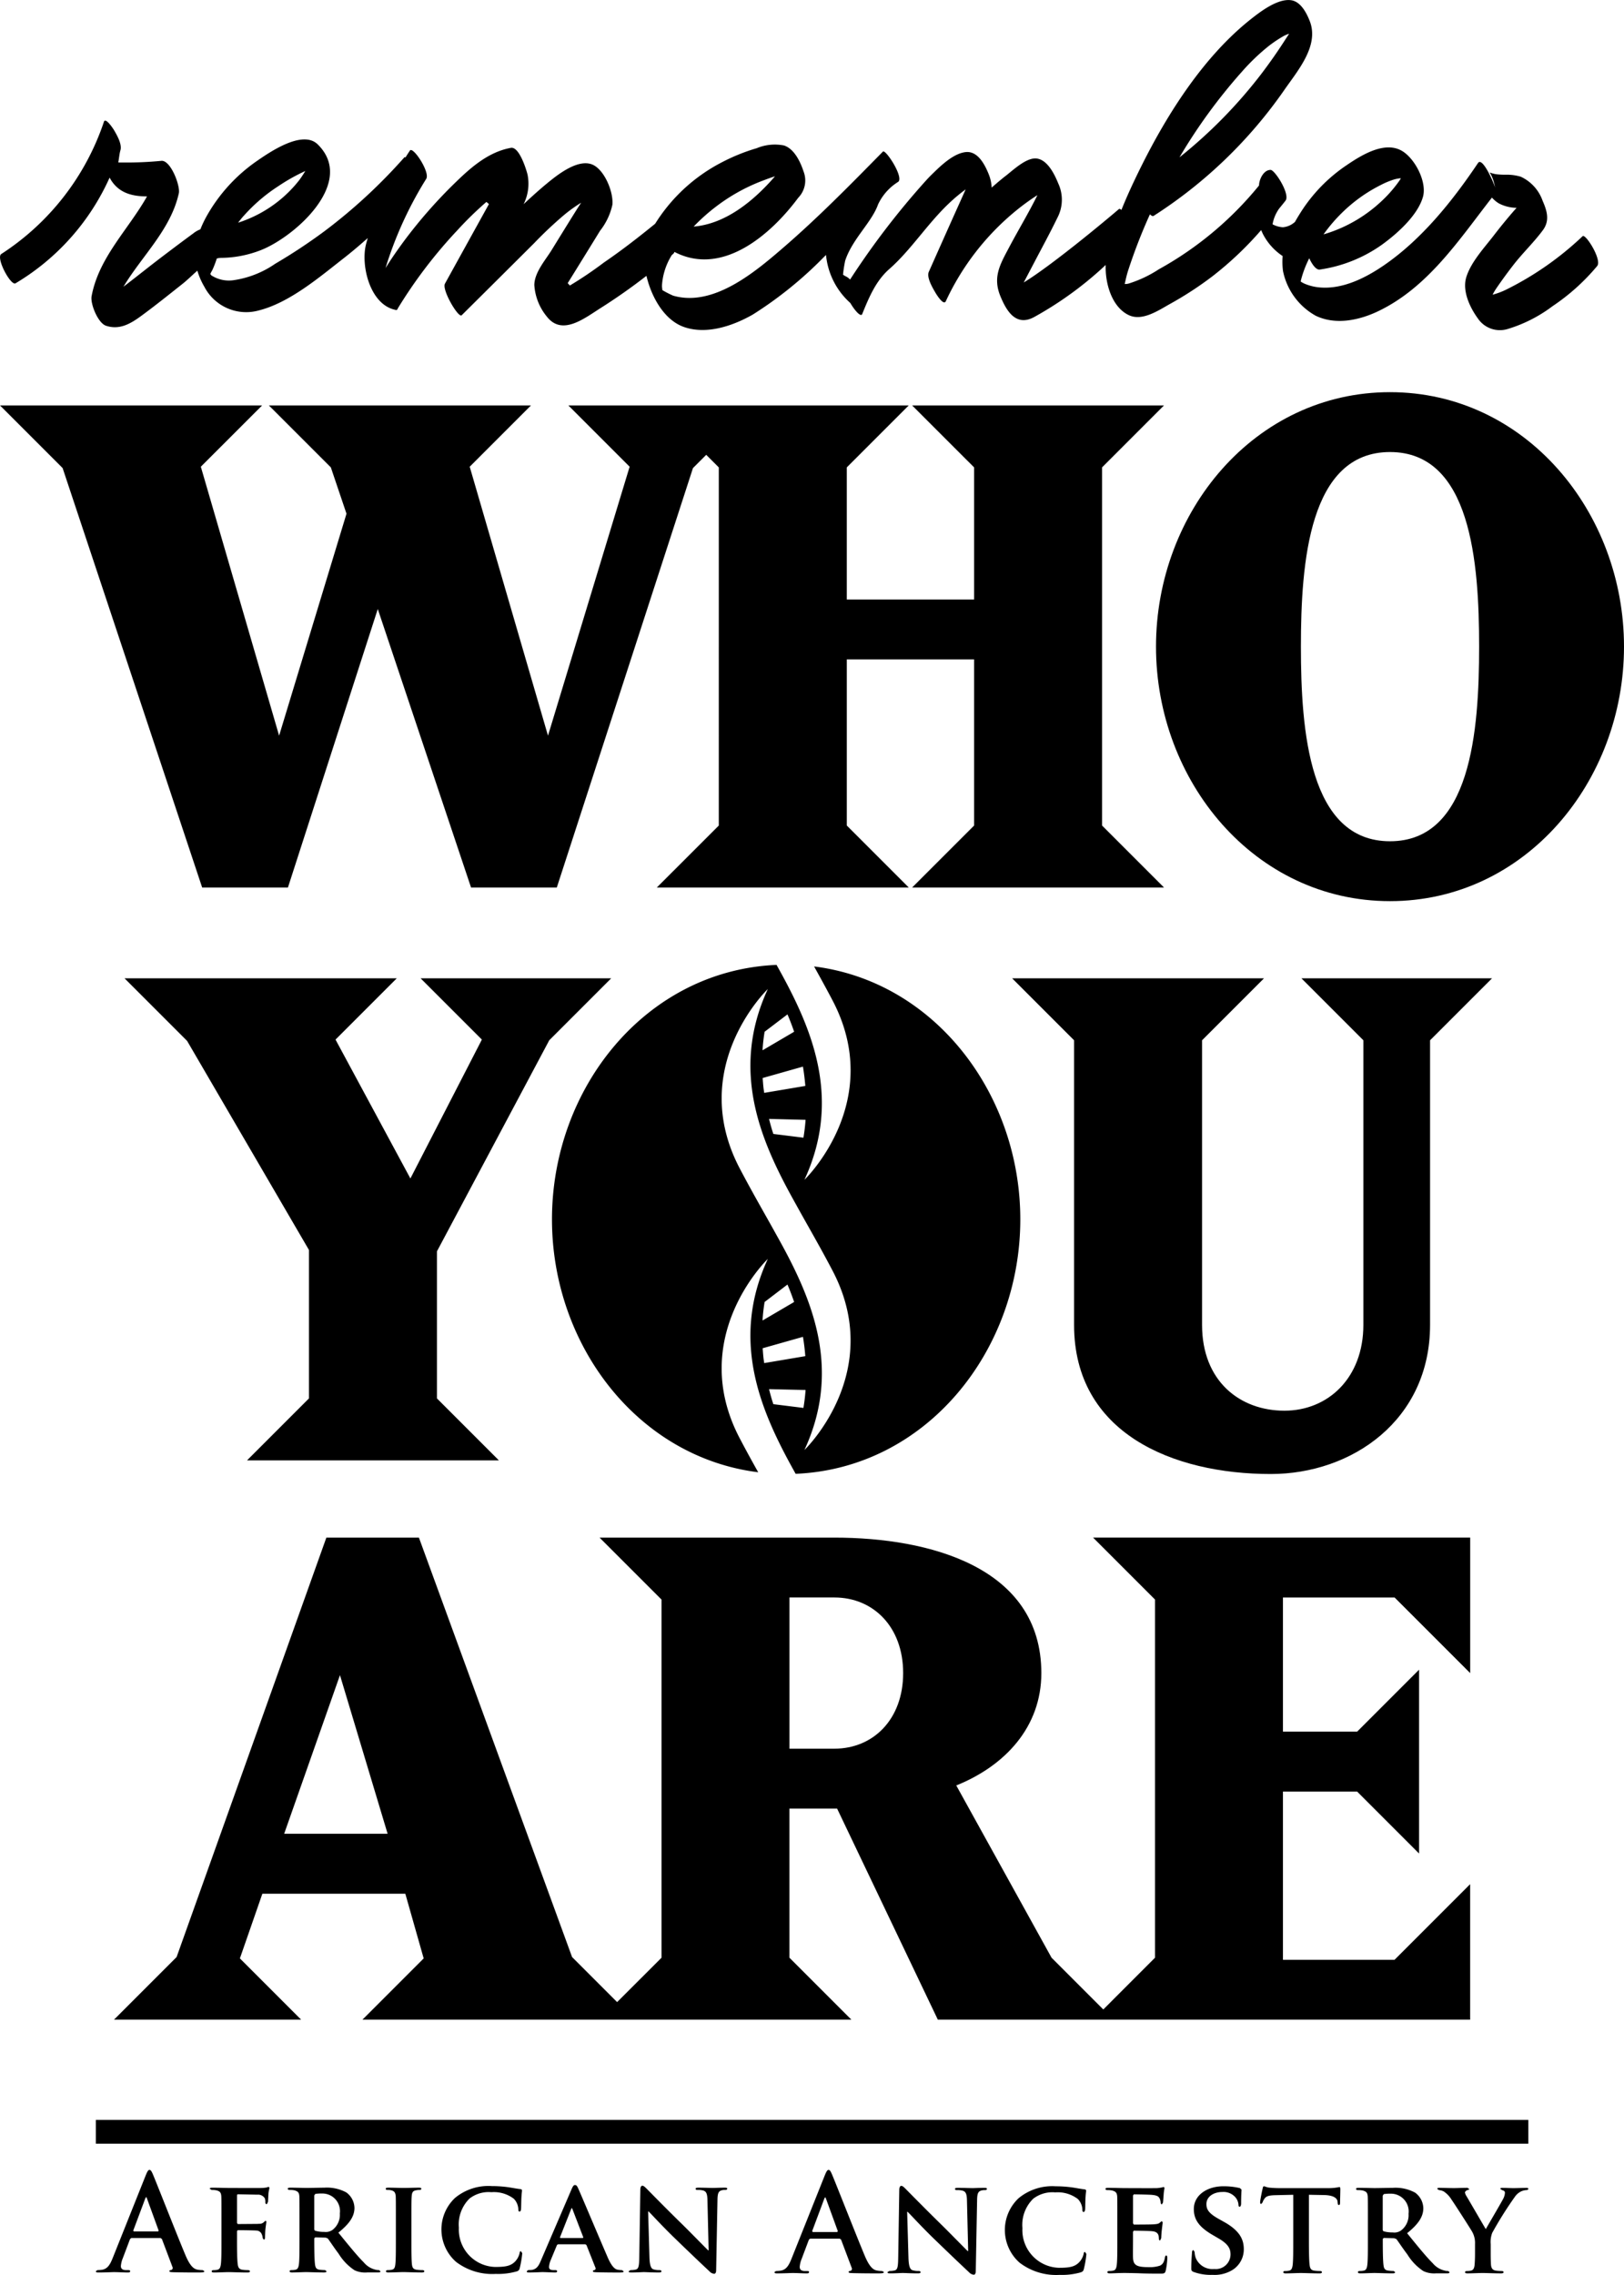 <svg id="Component_22_1" data-name="Component 22 – 1" xmlns="http://www.w3.org/2000/svg" width="208.431" height="291.868" viewBox="0 0 208.431 291.868">
  <path id="Path_763" data-name="Path 763" d="M1254.643,946.741c-.356-.087-.847-.323-1.49-1.843-1.083-2.572-3.79-9.476-4.193-10.407-.172-.39-.272-.541-.427-.541s-.269.188-.471.676l-4.247,10.629c-.34.844-.662,1.422-1.439,1.52a5.167,5.167,0,0,1-.525.034l-.2.135c0,.138.1.172.319.172.881,0,1.813-.05,2-.05.525,0,1.251.05,1.792.05.188,0,.289-.034.289-.172,0-.1-.051-.135-.256-.135h-.252c-.525,0-.679-.219-.679-.525a3.307,3.307,0,0,1,.256-1.029l.915-2.424.151-.134h3.773l.168.118,1.355,3.588a.276.276,0,0,1-.151.39c-.171.017-.239.05-.239.151,0,.121.205.121.508.138,1.355.034,2.589.034,3.2.034.629,0,.78-.034.78-.172l-.222-.135A3.748,3.748,0,0,1,1254.643,946.741Zm-5.007-4.889h-3.114l-.071-.118,1.56-4.163.1-.155.084.155,1.52,4.18Z" transform="translate(-1229.349 -655.549)"/>
  <path id="Path_764" data-name="Path 764" d="M1292.444,940.476a4.61,4.61,0,0,1-.61.068c-.355.018-3.654,0-4.23,0-.422,0-1.371-.035-2.132-.035-.237,0-.355.035-.355.136l.254.153a2.765,2.765,0,0,1,.592.05c.473.118.607.289.642.778.017.459.017.864.017,3.047v2.536c0,1.389,0,2.455-.067,3.066-.052.421-.135.69-.44.76a2.191,2.191,0,0,1-.524.051c-.169,0-.22.084-.22.152,0,.12.1.153.3.153.558,0,1.507-.05,1.9-.05s1.437.05,2.385.05c.219,0,.321-.05.321-.153,0-.068-.067-.152-.254-.152a5.269,5.269,0,0,1-.727-.051c-.441-.07-.543-.339-.593-.76-.068-.611-.084-1.626-.084-3.014v-1.186l.1-.116c.253,0,2.012.018,2.384.05a.756.756,0,0,1,.712.525,1.332,1.332,0,0,1,.1.438l.134.2c.153,0,.169-.2.169-.321s.017-.763.052-1.052c.05-.454.117-.846.117-.928l-.084-.135-.2.153a.762.762,0,0,1-.627.251c-.219.019-.423.019-.676.019l-2.081.016-.1-.138v-3.483c0-.169.05-.2.134-.2l2.471.051a1.021,1.021,0,0,1,.947.439,1.133,1.133,0,0,1,.085.543c0,.168.083.236.186.236l.152-.289c.016-.168.051-1.014.068-1.166.05-.373.118-.542.118-.645l-.1-.134Z" transform="translate(-1258.2 -659.824)"/>
  <path id="Path_765" data-name="Path 765" d="M1326.255,951.281a2.78,2.78,0,0,1-1.594-.952c-.894-.895-1.944-2.2-3.265-3.82,1.456-1.167,2.065-2.115,2.065-3.181a2.52,2.52,0,0,0-1.049-1.981,5.234,5.234,0,0,0-2.824-.609c-.457,0-1.809.034-2.317.034-.306,0-1.254-.034-2.031-.034-.219,0-.34.034-.34.135s.1.155.255.155a2.761,2.761,0,0,1,.592.05c.474.135.609.289.642.777.017.461.017.864.017,3.046v2.535c0,1.322,0,2.455-.067,3.067-.051.42-.135.693-.441.76a2.2,2.2,0,0,1-.524.05c-.185,0-.235.084-.235.151,0,.1.1.155.286.155.592,0,1.54-.05,1.829-.05.219,0,1.456.05,2.317.05.185,0,.306-.05.306-.155l-.188-.151a5.651,5.651,0,0,1-.726-.05c-.457-.067-.524-.34-.575-.76-.067-.612-.087-1.728-.087-3.067v-.2l.121-.121,1.335.034.272.1c.185.222.81,1.187,1.4,1.964a6.825,6.825,0,0,0,2.031,2.115,3.213,3.213,0,0,0,1.627.289h1.419c.185,0,.289-.034.289-.155l-.188-.151A1.381,1.381,0,0,1,1326.255,951.281Zm-5.636-5.108a1.505,1.505,0,0,1-1.049.239,3.983,3.983,0,0,1-1.133-.141c-.1-.051-.138-.1-.138-.252v-4.281l.138-.2a5.885,5.885,0,0,1,.881-.05,2.26,2.26,0,0,1,2.266,2.556A2.439,2.439,0,0,1,1320.62,946.174Z" transform="translate(-1277.968 -660.056)"/>
  <path id="Path_766" data-name="Path 766" d="M1357.007,951.316a5.57,5.57,0,0,1-.76-.051c-.441-.07-.542-.289-.593-.677-.068-.61-.068-1.761-.068-3.15V944.9c0-2.183,0-2.588.034-3.046.034-.507.153-.71.559-.778a2.065,2.065,0,0,1,.44-.05c.152,0,.237-.037.237-.169,0-.084-.118-.12-.3-.12-.575,0-1.539.035-1.912.035-.422,0-1.439-.035-2-.035-.237,0-.354.035-.354.12,0,.133.084.169.235.169a1.9,1.9,0,0,1,.543.068c.322.1.472.272.507.76.017.459.017.864.017,3.046v2.536c0,1.389,0,2.539-.067,3.132-.052.424-.135.625-.44.694a2.205,2.205,0,0,1-.526.051c-.185,0-.237.084-.237.152,0,.1.1.153.288.153.592,0,1.609-.05,1.946-.05.406,0,1.422.05,2.4.05.168,0,.288-.05.288-.153C1357.244,951.4,1357.177,951.316,1357.007,951.316Z" transform="translate(-1302.784 -660.055)"/>
  <path id="Path_767" data-name="Path 767" d="M1383.586,948.787a2.325,2.325,0,0,1-.508.965c-.592.659-1.321.761-2.641.761a4.8,4.8,0,0,1-4.635-5.043,4.66,4.66,0,0,1,1.37-3.735,4,4,0,0,1,2.809-.813,4.212,4.212,0,0,1,2.876.844,2.034,2.034,0,0,1,.576,1.336c0,.189.033.305.152.305.135,0,.186-.15.2-.355.019-.288.019-1.081.051-1.556.034-.509.067-.677.067-.8,0-.085-.051-.153-.218-.172-.441-.049-.931-.15-1.49-.233a15.049,15.049,0,0,0-2.167-.153,6.714,6.714,0,0,0-4.72,1.52,5.554,5.554,0,0,0,.118,8.191,7.661,7.661,0,0,0,5.109,1.558,8.662,8.662,0,0,0,2.691-.324.5.5,0,0,0,.389-.421,12.78,12.78,0,0,0,.322-1.913l-.169-.256C1383.653,948.5,1383.619,948.568,1383.586,948.787Z" transform="translate(-1316.909 -659.659)"/>
  <path id="Path_768" data-name="Path 768" d="M1417.795,950.594c-.269-.05-.693-.239-1.268-1.54-.948-2.182-3.433-8.07-3.79-8.864-.151-.323-.222-.461-.441-.461-.151,0-.269.171-.44.575l-3.894,9.052c-.3.73-.555,1.17-1.231,1.271l-.44.017-.172.151c0,.121.084.155.272.155.777,0,1.57-.05,1.725-.05.474,0,1.17.05,1.658.05.151,0,.239-.034.239-.155,0-.084-.037-.151-.222-.151h-.219c-.457,0-.592-.155-.592-.407a2.641,2.641,0,0,1,.219-.881l.8-1.927.134-.1h3.5l.151.1,1.15,2.9a.226.226,0,0,1-.135.319c-.155.017-.188.067-.188.151,0,.1.168.1.44.121,1.251.034,2.334.034,2.858.034.558,0,.642-.034.642-.155l-.2-.151A3.639,3.639,0,0,1,1417.795,950.594Zm-4.482-4.062h-2.878l-.047-.1,1.436-3.635.084-.138.067.134,1.406,3.655Z" transform="translate(-1338.515 -659.385)"/>
  <path id="Path_769" data-name="Path 769" d="M1457.334,940.24c-.728,0-1.286.035-1.454.035-.323,0-1.117-.035-1.9-.035-.22,0-.37.017-.37.137,0,.086.048.153.236.153a2.543,2.543,0,0,1,.777.083c.355.137.491.393.508,1.271l.152,6.393h-.066c-.221-.2-2.2-2.232-3.216-3.231-2.166-2.111-4.4-4.4-4.586-4.583-.254-.255-.457-.475-.644-.475-.15,0-.254.205-.254.489l-.134,8.529c-.017,1.251-.067,1.639-.457,1.741a2.99,2.99,0,0,1-.677.07l-.236.152c0,.134.136.153.338.153.762,0,1.472-.05,1.608-.05.271,0,.964.05,1.929.05.2,0,.338-.032.338-.153,0-.087-.085-.152-.254-.152a2.552,2.552,0,0,1-.779-.1c-.287-.1-.473-.441-.507-1.556l-.169-5.873h.049c.291.255,1.862,2,3.488,3.55,1.555,1.51,3.417,3.286,4.348,4.148a.869.869,0,0,0,.608.3c.118,0,.237-.135.237-.458l.17-9.067c.018-.811.135-1.066.54-1.184a1.534,1.534,0,0,1,.457-.05c.171,0,.255-.067.255-.153C1457.672,940.257,1457.537,940.24,1457.334,940.24Z" transform="translate(-1364.333 -659.557)"/>
  <path id="Path_770" data-name="Path 770" d="M1513.764,946.852c-.356-.087-.854-.326-1.5-1.856-1.09-2.6-3.82-9.56-4.23-10.5-.171-.393-.272-.545-.427-.545s-.272.188-.477.683l-4.281,10.72c-.343.851-.669,1.436-1.453,1.533a5.229,5.229,0,0,1-.528.037l-.205.135c0,.138.1.171.323.171.888,0,1.826-.05,2.014-.05.528,0,1.264.05,1.809.05.188,0,.289-.034.289-.171,0-.1-.05-.135-.255-.135h-.256c-.531,0-.682-.225-.682-.531a3.258,3.258,0,0,1,.255-1.039l.921-2.445.155-.135h3.806l.168.118,1.365,3.618a.277.277,0,0,1-.151.393c-.171.02-.239.05-.239.155,0,.121.205.121.511.138,1.365.034,2.609.034,3.225.034.632,0,.787-.034.787-.171l-.222-.135A3.848,3.848,0,0,1,1513.764,946.852Zm-5.051-4.929h-3.141l-.067-.121,1.57-4.2.1-.155.087.155,1.537,4.217Z" transform="translate(-1401.266 -655.549)"/>
  <path id="Path_771" data-name="Path 771" d="M1556.222,940.295c-.734,0-1.3.036-1.467.036-.327,0-1.125-.036-1.913-.036-.222,0-.373.017-.373.138,0,.087.05.154.238.154a2.554,2.554,0,0,1,.784.084c.359.137.5.4.513,1.282l.154,6.449h-.069c-.22-.2-2.218-2.251-3.242-3.259-2.184-2.129-4.437-4.437-4.626-4.623-.254-.257-.461-.479-.648-.479-.153,0-.256.207-.256.494l-.136,8.6c-.018,1.261-.066,1.653-.461,1.757a3,3,0,0,1-.682.07l-.238.153c0,.135.135.154.341.154.767,0,1.485-.05,1.619-.05.276,0,.975.05,1.948.05.2,0,.342-.032.342-.154,0-.087-.086-.153-.257-.153a2.552,2.552,0,0,1-.784-.1c-.29-.1-.479-.445-.513-1.569l-.169-5.924h.051c.288.257,1.878,2.013,3.515,3.581,1.571,1.524,3.447,3.314,4.386,4.184a.88.88,0,0,0,.615.307c.121,0,.239-.137.239-.463l.171-9.146c.017-.818.136-1.075.545-1.194a1.542,1.542,0,0,1,.461-.05c.171,0,.256-.067.256-.154C1556.563,940.312,1556.426,940.295,1556.222,940.295Z" transform="translate(-1429.899 -659.591)"/>
  <path id="Path_772" data-name="Path 772" d="M1598.712,948.915a2.313,2.313,0,0,1-.511.973c-.6.665-1.333.768-2.664.768a4.836,4.836,0,0,1-4.674-5.087,4.7,4.7,0,0,1,1.38-3.768,4.043,4.043,0,0,1,2.835-.82,4.254,4.254,0,0,1,2.9.852,2.052,2.052,0,0,1,.58,1.348c0,.19.033.308.153.308.136,0,.189-.151.206-.358.016-.291.016-1.091.05-1.569.035-.513.069-.683.069-.8,0-.085-.052-.154-.222-.173-.445-.05-.937-.152-1.5-.235a15.146,15.146,0,0,0-2.183-.155,6.767,6.767,0,0,0-4.761,1.533,5.6,5.6,0,0,0,.12,8.262,7.719,7.719,0,0,0,5.152,1.572,8.74,8.74,0,0,0,2.715-.326c.256-.1.325-.169.391-.425a12.686,12.686,0,0,0,.325-1.93l-.17-.258C1598.781,948.623,1598.745,948.694,1598.712,948.915Z" transform="translate(-1459.642 -659.694)"/>
  <path id="Path_773" data-name="Path 773" d="M1634.829,949.252c-.1,0-.136.07-.172.225-.1.6-.272.9-.646,1.075a4.123,4.123,0,0,1-1.418.188c-1.534,0-2-.223-2.033-1.212-.016-.429,0-1.658,0-2.153v-1.16l.087-.153c.375,0,2.081.032,2.356.067.562.05.749.275.837.565.032.187.032.376.051.525l.135.121.153-.32c0-.106.034-.686.068-.975.085-.735.12-.973.12-1.058l-.12-.154-.237.188c-.139.154-.359.187-.718.22-.341.036-2.287.036-2.629.036l-.1-.153V941.54l.1-.139c.306,0,2.1.035,2.355.071.752.068.872.274.991.528a1.4,1.4,0,0,1,.1.528l.119.189.172-.24c.033-.169.067-.8.085-.956a6.358,6.358,0,0,1,.121-.939l-.1-.135-.24.07c-.119.015-.357.065-.632.083s-3.617,0-4.1,0c-.427,0-1.382-.036-2.167-.036-.221,0-.34.036-.34.138s.1.154.256.154a2.791,2.791,0,0,1,.6.05c.476.137.613.292.648.784.016.463.016.872.016,3.073v2.558c0,1.333,0,2.476-.068,3.092-.052.424-.135.7-.443.767a2.231,2.231,0,0,1-.529.051c-.188,0-.239.084-.239.153,0,.1.1.154.29.154.307,0,.683-.019,1.039-.032s.683-.018.855-.018c.443,0,1.006.018,1.74.032.733.037,1.637.052,2.765.052.563,0,.7,0,.8-.375a9.676,9.676,0,0,0,.205-1.6C1634.964,949.441,1634.947,949.252,1634.829,949.252Z" transform="translate(-1485.144 -659.861)"/>
  <path id="Path_774" data-name="Path 774" d="M1663.905,944.736l-.614-.344c-1.347-.75-1.587-1.262-1.587-1.912,0-.989.973-1.55,2.048-1.55a2.019,2.019,0,0,1,1.672.682,1.645,1.645,0,0,1,.393.954c0,.173.05.255.154.255s.187-.154.187-.46c0-1.142.051-1.552.051-1.738l-.2-.189a8.932,8.932,0,0,0-2.133-.238c-2.082,0-3.789,1.143-3.789,2.92,0,1.276.581,2.251,2.353,3.292l.871.509c1.332.785,1.485,1.417,1.485,2.048a1.884,1.884,0,0,1-2.083,1.845,2.319,2.319,0,0,1-2.387-1.434,2.68,2.68,0,0,1-.138-.754l-.153-.238c-.119,0-.187.157-.187.378-.019.238-.087,1.144-.087,1.928,0,.325.051.39.289.494a6.358,6.358,0,0,0,2.442.378,4.372,4.372,0,0,0,2.508-.6,3.1,3.1,0,0,0,1.5-2.715C1666.5,946.935,1665.885,945.827,1663.905,944.736Z" transform="translate(-1506.867 -659.694)"/>
  <path id="Path_775" data-name="Path 775" d="M1696.215,940.3c-.051,0-.17.034-.411.068a6.8,6.8,0,0,1-1.022.068h-6.094a14.535,14.535,0,0,1-1.5-.068c-.377-.052-.53-.17-.65-.17-.086,0-.136.084-.169.272-.036.118-.326,1.52-.326,1.755,0,.157.035.242.139.242l.169-.188a1.66,1.66,0,0,1,.257-.495c.221-.325.581-.428,1.45-.444l2.235-.051v5.869c0,1.333,0,2.476-.068,3.092-.051.424-.137.7-.443.767a2.139,2.139,0,0,1-.529.051c-.19,0-.238.084-.238.153,0,.1.1.154.286.154.6,0,1.623-.05,1.966-.05.424,0,1.433.05,2.421.05.17,0,.289-.05.289-.154,0-.069-.068-.153-.239-.153a5.735,5.735,0,0,1-.769-.051c-.441-.07-.527-.343-.579-.752-.07-.632-.086-1.774-.086-3.108v-5.869l1.9.035c1.348.016,1.74.46,1.774.836l.017.151c.018.223.052.291.171.291.086,0,.119-.084.136-.24,0-.373.035-1.45.035-1.756C1696.335,940.383,1696.318,940.3,1696.215,940.3Z" transform="translate(-1524.313 -659.694)"/>
  <path id="Path_776" data-name="Path 776" d="M1734.089,951.432a2.82,2.82,0,0,1-1.6-.958c-.9-.9-1.96-2.216-3.292-3.853,1.466-1.177,2.081-2.135,2.081-3.208a2.536,2.536,0,0,0-1.059-2,5.261,5.261,0,0,0-2.848-.615c-.461,0-1.826.034-2.34.034-.306,0-1.261-.034-2.044-.034-.225,0-.343.034-.343.138s.1.155.256.155a2.824,2.824,0,0,1,.6.05c.478.135.612.289.646.783.017.464.017.871.017,3.073v2.556c0,1.335,0,2.478-.067,3.094-.05.424-.135.7-.444.767a2.195,2.195,0,0,1-.528.054c-.188,0-.239.084-.239.151,0,.1.1.155.289.155.6,0,1.553-.051,1.846-.051.222,0,1.466.051,2.334.051.188,0,.309-.051.309-.155l-.188-.151a5.8,5.8,0,0,1-.733-.054c-.464-.071-.531-.343-.582-.767-.067-.615-.084-1.745-.084-3.094v-.2l.118-.121,1.348.034.272.1c.188.225.821,1.2,1.419,1.98a6.822,6.822,0,0,0,2.048,2.132,3.236,3.236,0,0,0,1.638.293h1.436c.185,0,.289-.034.289-.155l-.188-.151A1.318,1.318,0,0,1,1734.089,951.432Zm-5.683-5.155a1.487,1.487,0,0,1-1.059.242,4.192,4.192,0,0,1-1.143-.138c-.1-.054-.135-.1-.135-.259v-4.318l.135-.2a5.447,5.447,0,0,1,.888-.054,2.282,2.282,0,0,1,2.29,2.579A2.45,2.45,0,0,1,1728.407,946.277Z" transform="translate(-1548.604 -660.096)"/>
  <path id="Path_777" data-name="Path 777" d="M1765.063,940.8c-.291,0-1.279.036-1.6.036-.443,0-.972-.036-1.468-.036-.169,0-.255.036-.255.138l.273.171c.256.051.323.186.323.325a1.884,1.884,0,0,1-.223.768c-.221.442-2.046,3.548-2.234,3.889-.257-.409-2.22-3.806-2.491-4.248a1.154,1.154,0,0,1-.189-.5l.205-.221c.238-.071.342-.071.342-.189l-.223-.138c-.683,0-1.383.036-1.706.036-.494,0-1.621-.036-1.878-.036-.188,0-.29.036-.29.138l.221.154a1.473,1.473,0,0,1,.632.188,3.345,3.345,0,0,1,.972,1.023c.528.766,2.578,3.962,2.681,4.182a2.9,2.9,0,0,1,.34,1.518v1.2c0,.237,0,.835-.051,1.451-.033.424-.153.7-.459.767a2.355,2.355,0,0,1-.529.051c-.172,0-.24.084-.24.153,0,.122.119.154.323.154.565,0,1.571-.05,1.948-.05.41,0,1.415.05,2.355.05.2,0,.323-.05.323-.154,0-.069-.085-.153-.255-.153a5.842,5.842,0,0,1-.751-.051c-.444-.07-.581-.343-.615-.767-.036-.616-.036-1.214-.036-1.451v-1.162a3.356,3.356,0,0,1,.19-1.45,47.774,47.774,0,0,1,2.918-4.644,2.024,2.024,0,0,1,.784-.682,1.851,1.851,0,0,1,.648-.17c.172,0,.292-.067.292-.171C1765.338,940.834,1765.235,940.8,1765.063,940.8Z" transform="translate(-1569.186 -660.094)"/>
  <rect id="Rectangle_1159" data-name="Rectangle 1159" width="183.852" height="3.047" transform="translate(12.3 271.99)"/>
  <path id="Path_778" data-name="Path 778" d="M1242.024,322.55l11.53-35.73,11.971,35.73h11.006l17.475-53.814,1.7-1.7,1.617,1.617V314.6l-7.952,7.949H1321.7l-7.949-7.949V293.283h16.339V314.6l-7.953,7.949h32.324l-7.949-7.949V268.649l7.949-7.949h-32.324l7.953,7.949V285.6H1313.75V268.649l7.949-7.949h-43.683l7.862,7.862L1275.4,303.068l-10.047-34.506,7.861-7.862h-33.635l7.952,7.949,2.008,5.942-8.648,28.477-10.047-34.506,7.865-7.862H1205.07l8.036,8.036,17.909,53.814Z" transform="translate(-1205.069 -208.681)"/>
  <path id="Path_779" data-name="Path 779" d="M1252.59,479.29l8.037,8.036,15.636,26.819v19.045l-7.949,7.949h32.324l-7.949-7.949v-18.87l14.415-27.082,7.949-7.949H1290.59l7.865,7.862-9.173,17.821-9.61-17.821,7.862-7.862Z" transform="translate(-1236.61 -353.77)"/>
  <path id="Path_780" data-name="Path 780" d="M1444.573,474.17c-16.752.706-28.823,15.76-28.823,32.647,0,16.083,10.952,30.508,26.47,32.448-.76-1.352-1.55-2.788-2.367-4.344-6.739-12.815,3.279-22.717,3.6-23.03-4.953,10.713-.73,19.889,3.571,27.573,16.755-.7,28.833-15.757,28.833-32.647,0-16.083-10.952-30.508-26.466-32.448.746,1.348,1.54,2.781,2.36,4.341,6.738,12.818-3.278,22.727-3.6,23.03C1453.114,491.026,1448.877,481.86,1444.573,474.17Zm3.692,15.528-5.276.891c-.037-.266-.081-.514-.108-.794-.037-.38-.064-.746-.091-1.113l5.172-1.463C1448.1,488.077,1448.2,488.9,1448.266,489.7Zm-2.29-9.18c.32.75.605,1.5.854,2.229l-4.055,2.381a22.147,22.147,0,0,1,.266-2.381Zm-2.935,36.9,2.935-2.239q.479,1.14.854,2.239l-4.055,2.377A22.08,22.08,0,0,1,1443.04,517.419Zm-.158,7.048c-.037-.383-.064-.746-.091-1.113l5.172-1.463c.141.857.239,1.678.3,2.478l-5.276.891C1442.953,524.995,1442.909,524.742,1442.882,524.467Zm1.281,6.063c-.2-.588-.383-1.231-.552-1.927l4.687.108c-.061.837-.158,1.594-.276,2.3Zm7.586-17.149c6.738,12.815-3.278,22.727-3.6,23.03,4.983-10.75.706-19.936-3.618-27.647-1.382-2.505-2.976-5.232-4.677-8.467-6.739-12.818,3.279-22.727,3.6-23.03-4.973,10.74-.7,19.936,3.621,27.647C1448.45,507.419,1450.048,510.136,1451.749,513.38Zm-3.726-17.041-3.86-.481c-.2-.588-.383-1.231-.552-1.927l4.687.118C1448.239,494.876,1448.141,495.636,1448.023,496.339Z" transform="translate(-1344.907 -350.371)"/>
  <path id="Path_781" data-name="Path 781" d="M1623.714,479.29H1591.39l7.949,7.949v36.517c0,13.891,12.667,19.133,25.249,19.133,10.4,0,20.441-6.9,20.441-19.133V487.239l7.952-7.949h-24.462l7.949,7.949v36.517c0,6.816-4.543,11.009-10.135,11.009-5.676,0-10.568-3.756-10.568-11.009V487.239Z" transform="translate(-1461.488 -353.77)"/>
  <path id="Path_782" data-name="Path 782" d="M1412.94,700.377l9.7,9.7V692.69h-48.4l7.949,7.949v45.952l-6.638,6.641h0l-6.641-6.641-12.229-22.1c6.288-2.535,10.918-7.515,10.918-14.415,0-13.628-14.415-17.384-26.557-17.384H1310.9l7.952,7.949v45.952l-5.7,5.693h0l-5.78-5.78-19.657-53.814h-11.88l-19.22,53.814-8.036,8.036H1272.6l-7.862-7.862,2.885-8.3h18.346l2.357,8.3-7.862,7.862h62.755l-7.949-7.949V727.458h6.116l12.929,27.082h68.32V737.156l-9.7,9.7h-14.328V725.276h9.523l7.949,7.949V709.637l-7.949,7.949h-9.523V700.377ZM1270.42,730.69l7.162-20.353,6.116,20.353Zm70.62-10.918h-5.767v-19.4h5.767c4.98,0,8.823,3.756,8.823,9.7S1346.019,719.772,1341.039,719.772Z" transform="translate(-1233.949 -495.413)"/>
  <path id="Path_783" data-name="Path 783" d="M1207.059,142.347a30.092,30.092,0,0,0,12.075-13.561c.081.134.148.269.236.4,1.079,1.634,2.767,2.007,4.566,2.011-2.407,4.267-6.187,7.821-7.112,12.8-.185.985.82,3.447,1.839,3.79,1.749.585,3.171-.259,4.566-1.284,1.806-1.325,3.558-2.734,5.313-4.126.555-.44,1.187-1.066,1.856-1.654a9.119,9.119,0,0,0,.9,2.071,6.049,6.049,0,0,0,6.947,3.043c3.968-.989,7.8-4.264,10.969-6.735,1.049-.82,2.061-1.681,3.053-2.562-.074.266-.158.531-.225.8-.693,2.744.515,7.734,3.759,8.41a.2.2,0,0,0,.3-.145,60.779,60.779,0,0,1,7.606-10,45.436,45.436,0,0,1,3.786-3.7c.071.061.118.1.145.124a.119.119,0,0,0,.017.013l.007.007.01.007c.027.024.074.064.148.124q-2.824,5.1-5.646,10.212c-.43.777,1.735,4.462,2.149,4.052q4.65-4.615,9.291-9.24a50.7,50.7,0,0,1,3.944-3.705,19.228,19.228,0,0,1,2.095-1.493c-.195.3-.393.6-.582.9-1.083,1.728-2.149,3.463-3.221,5.2-.81,1.3-2.179,2.845-2.206,4.449a7.07,7.07,0,0,0,1.6,4.052c1.947,2.532,4.825.232,6.863-1.056s4.022-2.683,5.928-4.163c.6,2.589,2.223,5.683,4.862,6.58,2.9.989,6.261-.171,8.786-1.611a50.294,50.294,0,0,0,9.217-7.472c.064-.057.121-.118.182-.178a9.465,9.465,0,0,0,3.12,6.167c.585,1,1.355,1.839,1.523,1.422.864-2.135,1.752-4.267,3.487-5.787,2.727-2.394,4.825-5.72,7.572-8.346a21.484,21.484,0,0,1,2.219-1.866q-.746,1.669-1.5,3.339-1.619,3.616-3.228,7.236c-.316.72.5,2.078.847,2.673.128.219,1.046,1.718,1.335,1.1a32.863,32.863,0,0,1,8.968-11.584,29.494,29.494,0,0,1,2.788-2.028c-1.106,2.253-2.431,4.435-3.6,6.641-1.177,2.223-2.169,3.853-1.15,6.328.82,2,2.038,3.9,4.314,2.683a45.758,45.758,0,0,0,9.2-6.691c-.084,2.424.817,5.417,2.959,6.432,1.755.837,3.864-.642,5.353-1.466a44.675,44.675,0,0,0,5.407-3.531,43.449,43.449,0,0,0,6.231-5.908c.084.182.158.363.252.545a7.522,7.522,0,0,0,2.509,2.784,9.079,9.079,0,0,0,.044,1.91,8.486,8.486,0,0,0,4.2,5.747c2.555,1.231,5.585.585,8.033-.588,6.4-3.07,10.36-9.156,14.583-14.57a3.977,3.977,0,0,0,.881.74,5.037,5.037,0,0,0,2.286.572c-.128.141-.256.279-.38.424q-1.3,1.5-2.512,3.073c-1.234,1.611-2.966,3.443-3.568,5.407-.535,1.755.451,3.86,1.469,5.262a3.411,3.411,0,0,0,3.82,1.389,18.318,18.318,0,0,0,5.777-2.932,26.94,26.94,0,0,0,5.73-5.151c.659-.78-1.479-4.183-1.863-3.833a40.14,40.14,0,0,1-9.845,6.873,9.691,9.691,0,0,1-1.712.636,8.751,8.751,0,0,1,.464-.79q1.069-1.564,2.233-3.06c1.184-1.523,2.616-2.882,3.756-4.425.9-1.214.552-2.455-.024-3.756a5.348,5.348,0,0,0-2.808-3.107,6.2,6.2,0,0,0-1.97-.256,9.772,9.772,0,0,1-1.174-.064c-1.483-.229-.646-.794-.145,1.722-.158-.588-1.634-4-2.2-3.164-3.3,4.913-7.3,9.9-12.243,13.242-2.333,1.577-5.225,2.993-8.124,2.72a6.307,6.307,0,0,1-1.9-.477,4.135,4.135,0,0,1-.481-.262c0-.047.007-.081.007-.131a13.855,13.855,0,0,1,1.079-2.868c.387.827.888,1.523,1.359,1.449a18.315,18.315,0,0,0,7.925-3.157c1.944-1.4,4.613-3.746,5.306-6.157.558-1.94-1.062-5.017-2.767-5.955-2.313-1.271-5.4.76-7.273,2.048a20.5,20.5,0,0,0-5.612,5.827c-.259.407-.531.854-.794,1.318a.075.075,0,0,0-.044.02,2.64,2.64,0,0,1-1.476.629,3.171,3.171,0,0,1-1.332-.38,5.014,5.014,0,0,1,.235-.874,5.257,5.257,0,0,1,.565-1.083c.286-.36.582-.71.864-1.079.625-.814-1.368-3.944-1.917-3.944-.928,0-1.483,1.274-1.483,2a44.018,44.018,0,0,1-12.868,10.757,15.4,15.4,0,0,1-3.9,1.836,1.9,1.9,0,0,1-.471.047c.124-.558.245-1.116.417-1.664a69.888,69.888,0,0,1,2.818-7.273c.192.182.36.269.471.2a59.413,59.413,0,0,0,16.749-16.117c1.722-2.5,4.55-5.706,3.285-8.9-.407-1.029-1.14-2.458-2.354-2.65-1.738-.269-4,1.473-5.255,2.471-5.975,4.751-10.582,11.977-13.954,18.729-.915,1.836-1.816,3.746-2.6,5.7-.131-.108-.249-.175-.313-.118-.888.773-8.363,7.061-12.226,9.429q.666-1.271,1.335-2.542c1.005-1.923,2.054-3.837,3-5.79a4.956,4.956,0,0,0,.1-4.371c-.461-1.14-1.352-3-2.74-3.2-1.328-.188-3.046,1.483-4.018,2.229-.615.477-1.211.985-1.792,1.5a5.258,5.258,0,0,0-.4-1.772c-.494-1.217-1.4-2.959-2.942-2.784-1.607.178-3.258,1.812-4.354,2.885q-.348.338-.676.7a100.96,100.96,0,0,0-9.8,12.768,1.857,1.857,0,0,0-.528-.4,2.041,2.041,0,0,1-.377-.229,17.1,17.1,0,0,1,.276-1.789c.908-2.781,3.406-4.909,4.23-7.24a6.852,6.852,0,0,1,2.579-2.882c.75-.585-1.627-4.217-1.964-3.877-4.193,4.267-8.393,8.544-12.932,12.448-3.561,3.067-8.874,7.522-14,6.032a13.027,13.027,0,0,1-1.375-.706c-.017-.2-.054-.4-.051-.588a8.292,8.292,0,0,1,1.268-3.917c.067-.057.135-.111.2-.171a.512.512,0,0,0,.131-.229c6.157,3.2,12.388-2.229,15.891-6.947A3.181,3.181,0,0,0,1308.2,128c-.4-1.221-1.18-2.9-2.512-3.339a6.048,6.048,0,0,0-3.507.353,24.4,24.4,0,0,0-4.385,1.765,21.937,21.937,0,0,0-8.642,7.922c-2.135,1.742-4.311,3.43-6.587,4.983a49.4,49.4,0,0,1-4.361,2.946c-.279-.306,0,0-.276-.306q2.083-3.354,4.153-6.722a8.229,8.229,0,0,0,1.58-3.329c.151-1.574-.911-4.217-2.327-5.04-1.87-1.089-4.687,1.163-6.049,2.283-1.032.851-2.028,1.755-3.016,2.677a5.905,5.905,0,0,0,.5-3.81c-.182-.713-1.079-3.611-2.142-3.416-2.835.521-5.054,2.441-7.078,4.412a62.21,62.21,0,0,0-6.654,7.576c-.589.8-1.164,1.611-1.712,2.438-.215.33-.427.659-.635.992.165-.555.35-1.106.535-1.644a48.6,48.6,0,0,1,4.687-9.8c.521-.837-1.7-4.21-2.095-3.625-.2.293-.387.592-.575.888-.05-.027-.1-.061-.121-.037a69.009,69.009,0,0,1-10.269,9.492,70.675,70.675,0,0,1-6.325,4.18,12.578,12.578,0,0,1-5.387,2.115,4.136,4.136,0,0,1-2.8-.622c-.215-.212-.131-.2.155-.757a13.107,13.107,0,0,0,.535-1.409,2.264,2.264,0,0,1,.555-.084,14.3,14.3,0,0,0,5.04-.968c4.331-1.661,12.337-8.685,7.364-13.588-1.947-1.917-6.147.972-7.862,2.162a21.246,21.246,0,0,0-6.382,7.011,14.233,14.233,0,0,0-.821,1.722,3.226,3.226,0,0,0-.9.514c-1.4,1.026-2.787,2.071-4.173,3.124-1.614,1.227-3.187,2.5-4.8,3.726h0c2.4-3.988,6.076-7.337,7.108-11.991.208-.935-1.022-4.21-2.209-4.163a47.179,47.179,0,0,1-5.246.212,1.973,1.973,0,0,1-.316-.01c.1-.511.141-1.106.272-1.543.235-.787-.44-1.947-.82-2.6-.1-.171-1.093-1.685-1.295-1.069a32.526,32.526,0,0,1-13.171,16.964C1204.5,139.075,1206.447,142.7,1207.059,142.347Zm171.852-10.468a19.661,19.661,0,0,1,3.366-2.142,10.1,10.1,0,0,1,1.648-.693,4.064,4.064,0,0,1,.935-.178c-.057.1-.1.188-.121.215a16.273,16.273,0,0,1-1.7,2.078,18.737,18.737,0,0,1-3.077,2.566,18.309,18.309,0,0,1-5.027,2.344A20.643,20.643,0,0,1,1378.91,131.879Zm-14.523-16.6a26.882,26.882,0,0,1,3.48-3.352,16.385,16.385,0,0,1,1.98-1.325,4.42,4.42,0,0,1,.669-.276c-.2.313-.407.622-.605.931q-1.4,2.169-2.966,4.227a61.871,61.871,0,0,1-10.5,10.7A69.984,69.984,0,0,1,1364.388,115.275Zm-67.829,17.542a23.714,23.714,0,0,1,6.348-3.625c.515-.192,1.066-.407,1.624-.575-2.761,3.191-6.359,6.113-10.437,6.446A24.969,24.969,0,0,1,1296.559,132.818Zm-60.2.857a21.549,21.549,0,0,1,4.412-3.783,24.089,24.089,0,0,1,3.48-1.957,13.927,13.927,0,0,1-.78,1.174,16.023,16.023,0,0,1-2.656,2.68,16.291,16.291,0,0,1-5.188,2.777C1235.862,134.263,1236.1,133.961,1236.356,133.675Z" transform="translate(-1205.067 -105.997)"/>
  <path id="Path_784" data-name="Path 784" d="M1676.334,255.63c-17.374,0-30.034,15.367-30.034,32.65s12.66,32.654,30.034,32.654,30.031-15.367,30.031-32.654S1693.7,255.63,1676.334,255.63Zm0,57.62c-10.39,0-11.436-14.143-11.436-24.97s1.046-24.967,11.436-24.967,11.436,14.143,11.436,24.967S1686.721,313.25,1676.334,313.25Z" transform="translate(-1497.934 -205.315)"/>
</svg>
